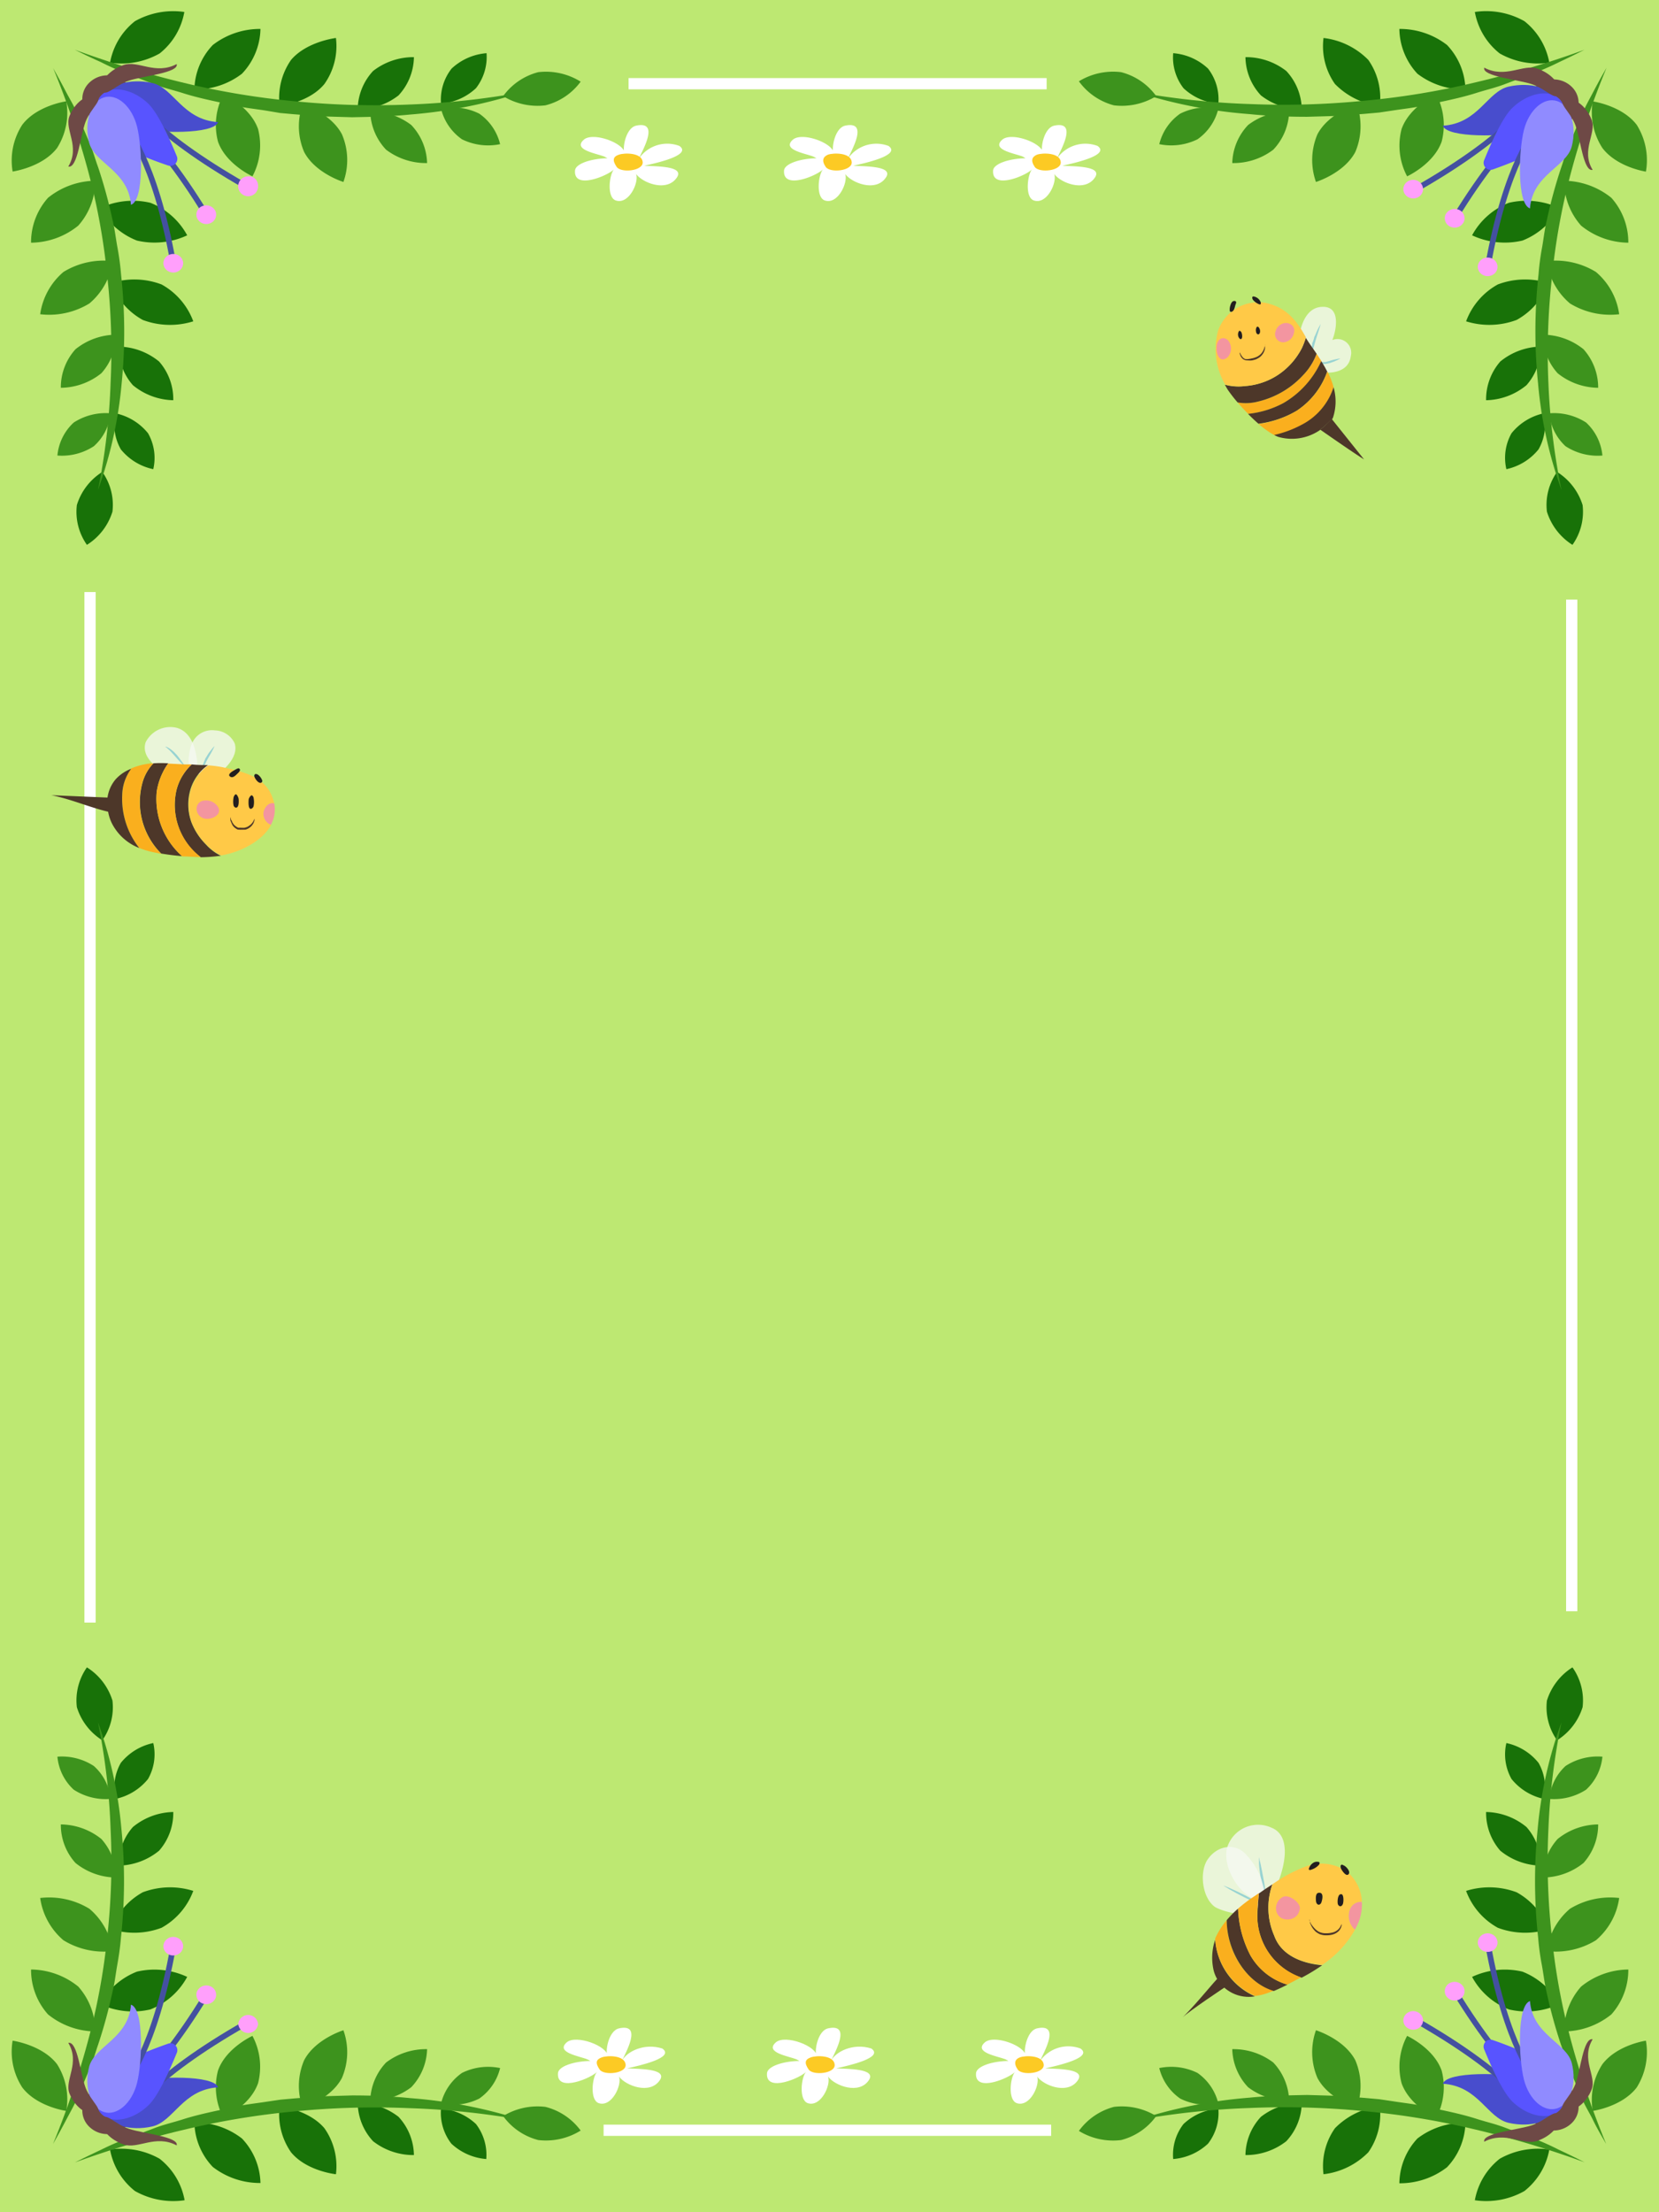 <svg id="OBJECTS" xmlns="http://www.w3.org/2000/svg" viewBox="0 0 180 240"><defs><style>.cls-1{fill:#bde872;}.cls-2,.cls-5{fill:none;stroke-miterlimit:10;}.cls-2{stroke:#fff;stroke-width:1.22px;}.cls-3{fill:#3d931d;}.cls-4{fill:#187208;}.cls-5{stroke:#4450a0;stroke-width:0.61px;}.cls-6{fill:#ff9ffb;}.cls-7{fill:#6e4946;}.cls-8{fill:#484dcd;}.cls-9{fill:#5854ff;}.cls-10{fill:#908bff;}.cls-11{opacity:0.8;}.cls-12{fill:#f5f9f2;}.cls-13{fill:#98d3d2;}.cls-14{fill:#4d3729;}.cls-15{fill:#faaf1e;}.cls-16{fill:#f395a0;}.cls-17{fill:#ffc947;}.cls-18{fill:#221e1f;}.cls-19{fill:#fff;}.cls-20{fill:#fcca24;}</style></defs><rect class="cls-1" width="180" height="240"/><line class="cls-2" x1="9.77" y1="176.03" x2="9.77" y2="64.23"/><line class="cls-2" x1="114.05" y1="231.11" x2="65.49" y2="231.11"/><line class="cls-2" x1="170.53" y1="65.05" x2="170.53" y2="174.8"/><line class="cls-2" x1="68.2" y1="9.08" x2="113.56" y2="9.08"/><path class="cls-3" d="M128.05,12.33a6.37,6.37,0,0,1,4.14-.54,5.68,5.68,0,0,1-2.26,3.32,6.44,6.44,0,0,1-4.15.53A5.68,5.68,0,0,1,128.05,12.33Z"/><path class="cls-3" d="M135.42,13.56a7.18,7.18,0,0,1,4.45-1.46,6.27,6.27,0,0,1-1.72,4.14,7.13,7.13,0,0,1-4.45,1.45A6.23,6.23,0,0,1,135.42,13.56Z"/><path class="cls-3" d="M142.94,14.57c1.22-2.32,4.27-3.25,4.27-3.25a7.13,7.13,0,0,1-.16,5.17c-1.23,2.32-4.27,3.25-4.27,3.25A7.13,7.13,0,0,1,142.94,14.57Z"/><path class="cls-3" d="M152.07,14c.87-2.47,3.75-3.78,3.75-3.78a7.14,7.14,0,0,1,.6,5.14c-.87,2.46-3.75,3.77-3.75,3.77A7.11,7.11,0,0,1,152.07,14Z"/><path class="cls-4" d="M128.41,9.57a6.24,6.24,0,0,0,3.78,1.67,5.45,5.45,0,0,0-1.12-3.8,6.24,6.24,0,0,0-3.78-1.67A5.45,5.45,0,0,0,128.41,9.57Z"/><path class="cls-4" d="M136.81,10.35a7.11,7.11,0,0,0,4.43,1.5,6.22,6.22,0,0,0-1.68-4.15,7.11,7.11,0,0,0-4.43-1.5A6.22,6.22,0,0,0,136.81,10.35Z"/><path class="cls-4" d="M144.84,9.11a8.19,8.19,0,0,0,4.86,2.39,7.14,7.14,0,0,0-1.24-5,8.15,8.15,0,0,0-4.86-2.38A7.12,7.12,0,0,0,144.84,9.11Z"/><path class="cls-4" d="M153.79,8A8.31,8.31,0,0,0,159,9.7a7.24,7.24,0,0,0-2-4.82,8.35,8.35,0,0,0-5.17-1.74A7.26,7.26,0,0,0,153.79,8Z"/><path class="cls-4" d="M162.72,5.8a8.42,8.42,0,0,0,5.38,1,7.4,7.4,0,0,0-2.7-4.5,8.42,8.42,0,0,0-5.38-1A7.4,7.4,0,0,0,162.72,5.8Z"/><path class="cls-3" d="M121.64,7.83a6.76,6.76,0,0,1,3.81,2.6,7.16,7.16,0,0,1-4.58,1,6.84,6.84,0,0,1-3.81-2.61A7.11,7.11,0,0,1,121.64,7.83Z"/><path class="cls-3" d="M123.37,10a85.12,85.12,0,0,0,12.29,1.29A88.45,88.45,0,0,0,148,10.93a84.35,84.35,0,0,0,12.12-2A104.35,104.35,0,0,0,171.91,5.4c-.92.47-1.85.92-2.79,1.36A30.17,30.17,0,0,1,166.27,8l-2.92,1.1c-1,.39-2,.62-3,.93-2,.65-4,1-6.08,1.47-1,.21-2.06.32-3.09.48l-1.55.23-1.56.14c-1,.07-2.08.2-3.12.23l-3.13.09c-2.08,0-4.17-.08-6.24-.29A52.85,52.85,0,0,1,123.37,10Z"/><path class="cls-4" d="M166.93,48.75a5.44,5.44,0,0,0,.57-3.91A6.18,6.18,0,0,0,164,47a5.44,5.44,0,0,0-.56,3.9A6.13,6.13,0,0,0,166.93,48.75Z"/><path class="cls-4" d="M165.62,41.79a6.18,6.18,0,0,0,1.55-4.19,7.16,7.16,0,0,0-4.39,1.62,6.24,6.24,0,0,0-1.54,4.2A7.09,7.09,0,0,0,165.62,41.79Z"/><path class="cls-4" d="M164.55,34.71a7.55,7.55,0,0,0,3.45-4,8.39,8.39,0,0,0-5.49.15,7.57,7.57,0,0,0-3.44,4A8.44,8.44,0,0,0,164.55,34.71Z"/><path class="cls-4" d="M165.18,26.1a7.79,7.79,0,0,0,4-3.53,8.4,8.4,0,0,0-5.46-.57,7.74,7.74,0,0,0-4,3.53A8.38,8.38,0,0,0,165.18,26.1Z"/><path class="cls-3" d="M169.86,48.41a5.58,5.58,0,0,1-1.77-3.57,6.4,6.4,0,0,1,4,1,5.59,5.59,0,0,1,1.77,3.58A6.37,6.37,0,0,1,169.86,48.41Z"/><path class="cls-3" d="M169,40.49a6.17,6.17,0,0,1-1.59-4.18,7.12,7.12,0,0,1,4.4,1.58,6.23,6.23,0,0,1,1.59,4.18A7.11,7.11,0,0,1,169,40.49Z"/><path class="cls-3" d="M170.34,32.92a7.37,7.37,0,0,1-2.53-4.59,8.36,8.36,0,0,1,5.34,1.17,7.31,7.31,0,0,1,2.53,4.59A8.36,8.36,0,0,1,170.34,32.92Z"/><path class="cls-3" d="M171.55,24.48a7.24,7.24,0,0,1-1.84-4.87,8.32,8.32,0,0,1,5.12,1.85,7.24,7.24,0,0,1,1.84,4.87A8.25,8.25,0,0,1,171.55,24.48Z"/><path class="cls-3" d="M173.86,16.06A7.12,7.12,0,0,1,172.81,11s3.16.44,4.77,2.54a7.2,7.2,0,0,1,1,5.08S175.46,18.16,173.86,16.06Z"/><path class="cls-4" d="M171.71,54.79a6.53,6.53,0,0,0-2.77-3.59,6.17,6.17,0,0,0-1.1,4.31,6.57,6.57,0,0,0,2.77,3.6A6.2,6.2,0,0,0,171.71,54.79Z"/><path class="cls-3" d="M169.42,53.15a45.38,45.38,0,0,1-2.54-11.53,56,56,0,0,1,.05-11.86,26.79,26.79,0,0,1,.4-3c.17-1,.28-2,.51-2.92a53.27,53.27,0,0,1,1.57-5.73c.33-.94.56-1.9,1-2.8l1.16-2.73c.37-.92.86-1.77,1.32-2.65s.93-1.73,1.42-2.58a91,91,0,0,0-3.78,11.08,70.56,70.56,0,0,0-2.12,11.43A74,74,0,0,0,168,41.54,71.34,71.34,0,0,0,169.42,53.15Z"/><path class="cls-3" d="M52,12.33a6.4,6.4,0,0,0-4.15-.54,5.72,5.72,0,0,0,2.27,3.32,6.41,6.41,0,0,0,4.14.53A5.64,5.64,0,0,0,52,12.33Z"/><path class="cls-3" d="M44.62,13.56a7.17,7.17,0,0,0-4.45-1.46,6.27,6.27,0,0,0,1.72,4.14,7.15,7.15,0,0,0,4.45,1.45A6.23,6.23,0,0,0,44.62,13.56Z"/><path class="cls-3" d="M37.1,14.57c-1.22-2.32-4.26-3.25-4.26-3.25A7.08,7.08,0,0,0,33,16.49c1.22,2.32,4.26,3.25,4.26,3.25A7.08,7.08,0,0,0,37.1,14.57Z"/><path class="cls-3" d="M28,14c-.87-2.47-3.75-3.78-3.75-3.78a7.14,7.14,0,0,0-.6,5.14c.86,2.46,3.74,3.77,3.74,3.77A7.14,7.14,0,0,0,28,14Z"/><path class="cls-4" d="M51.64,9.57a6.28,6.28,0,0,1-3.79,1.67A5.45,5.45,0,0,1,49,7.44a6.26,6.26,0,0,1,3.79-1.67A5.51,5.51,0,0,1,51.64,9.57Z"/><path class="cls-4" d="M43.24,10.35a7.13,7.13,0,0,1-4.43,1.5A6.24,6.24,0,0,1,40.48,7.7a7.13,7.13,0,0,1,4.43-1.5A6.24,6.24,0,0,1,43.24,10.35Z"/><path class="cls-4" d="M35.2,9.11c-1.68,2.05-4.86,2.39-4.86,2.39a7.2,7.2,0,0,1,1.24-5c1.69-2,4.87-2.38,4.87-2.38A7.15,7.15,0,0,1,35.2,9.11Z"/><path class="cls-4" d="M26.25,8A8.27,8.27,0,0,1,21.09,9.7a7.21,7.21,0,0,1,2-4.82,8.35,8.35,0,0,1,5.17-1.74A7.26,7.26,0,0,1,26.25,8Z"/><path class="cls-4" d="M17.32,5.8a8.42,8.42,0,0,1-5.38,1,7.4,7.4,0,0,1,2.7-4.5A8.45,8.45,0,0,1,20,1.3,7.38,7.38,0,0,1,17.32,5.8Z"/><path class="cls-3" d="M58.4,7.83a6.8,6.8,0,0,0-3.81,2.6,7.16,7.16,0,0,0,4.58,1A6.8,6.8,0,0,0,63,8.86,7.11,7.11,0,0,0,58.4,7.83Z"/><path class="cls-3" d="M56.67,10a52.77,52.77,0,0,1-12.21,2.43c-2.08.21-4.16.25-6.25.29l-3.13-.09c-1,0-2.08-.16-3.12-.23l-1.56-.14L28.85,12c-1-.16-2.07-.27-3.09-.48-2-.45-4.09-.82-6.08-1.47-1-.31-2-.54-3-.93L13.78,8a30.17,30.17,0,0,1-2.85-1.27C10,6.32,9.06,5.87,8.13,5.4A105,105,0,0,0,20,9a84.48,84.48,0,0,0,12.13,2,88.37,88.37,0,0,0,12.29.34A84.83,84.83,0,0,0,56.67,10Z"/><path class="cls-4" d="M13.11,48.75a5.44,5.44,0,0,1-.57-3.91A6.18,6.18,0,0,1,16.06,47a5.41,5.41,0,0,1,.57,3.9A6.14,6.14,0,0,1,13.11,48.75Z"/><path class="cls-4" d="M14.42,41.79a6.15,6.15,0,0,1-1.54-4.19,7.14,7.14,0,0,1,4.38,1.62,6.18,6.18,0,0,1,1.54,4.2A7.11,7.11,0,0,1,14.42,41.79Z"/><path class="cls-4" d="M15.49,34.71a7.57,7.57,0,0,1-3.44-4,8.36,8.36,0,0,1,5.48.15,7.57,7.57,0,0,1,3.44,4A8.43,8.43,0,0,1,15.49,34.71Z"/><path class="cls-4" d="M14.86,26.1a7.74,7.74,0,0,1-4-3.53A8.38,8.38,0,0,1,16.31,22a7.74,7.74,0,0,1,4,3.53A8.38,8.38,0,0,1,14.86,26.1Z"/><path class="cls-3" d="M10.18,48.41A5.52,5.52,0,0,0,12,44.84a6.38,6.38,0,0,0-4,1,5.54,5.54,0,0,0-1.77,3.58A6.34,6.34,0,0,0,10.18,48.41Z"/><path class="cls-3" d="M11,40.49a6.23,6.23,0,0,0,1.59-4.18,7.11,7.11,0,0,0-4.4,1.58,6.17,6.17,0,0,0-1.59,4.18A7.12,7.12,0,0,0,11,40.49Z"/><path class="cls-3" d="M9.7,32.92a7.31,7.31,0,0,0,2.53-4.59A8.36,8.36,0,0,0,6.89,29.5a7.37,7.37,0,0,0-2.53,4.59A8.36,8.36,0,0,0,9.7,32.92Z"/><path class="cls-3" d="M8.49,24.48a7.24,7.24,0,0,0,1.84-4.87,8.32,8.32,0,0,0-5.12,1.85,7.24,7.24,0,0,0-1.84,4.87A8.25,8.25,0,0,0,8.49,24.48Z"/><path class="cls-3" d="M6.19,16.06a7.12,7.12,0,0,0,1-5.07s-3.17.44-4.77,2.54a7.14,7.14,0,0,0-1.05,5.08S4.58,18.16,6.19,16.06Z"/><path class="cls-4" d="M8.34,54.79A6.49,6.49,0,0,1,11.1,51.2a6.17,6.17,0,0,1,1.1,4.31,6.52,6.52,0,0,1-2.77,3.6A6.22,6.22,0,0,1,8.34,54.79Z"/><path class="cls-3" d="M10.63,53.15A70.24,70.24,0,0,0,12,41.54a72.83,72.83,0,0,0-.37-11.63A70.56,70.56,0,0,0,9.54,18.48,91,91,0,0,0,5.77,7.4Q6.49,8.68,7.18,10c.46.88,1,1.73,1.33,2.65l1.15,2.73c.41.9.65,1.86,1,2.8a53.23,53.23,0,0,1,1.56,5.73c.24,1,.34,1.95.52,2.92s.32,2,.4,3a56.65,56.65,0,0,1,.05,11.86A45.81,45.81,0,0,1,10.63,53.15Z"/><path class="cls-3" d="M128.05,227.67a6.37,6.37,0,0,0,4.14.54,5.68,5.68,0,0,0-2.26-3.32,6.44,6.44,0,0,0-4.15-.53A5.68,5.68,0,0,0,128.05,227.67Z"/><path class="cls-3" d="M135.42,226.44a7.18,7.18,0,0,0,4.45,1.46,6.27,6.27,0,0,0-1.72-4.14,7.13,7.13,0,0,0-4.45-1.45A6.23,6.23,0,0,0,135.42,226.44Z"/><path class="cls-3" d="M142.94,225.43c1.22,2.32,4.27,3.25,4.27,3.25a7.13,7.13,0,0,0-.16-5.17c-1.23-2.32-4.27-3.25-4.27-3.25A7.13,7.13,0,0,0,142.94,225.43Z"/><path class="cls-3" d="M152.07,226c.87,2.47,3.75,3.78,3.75,3.78a7.14,7.14,0,0,0,.6-5.14c-.87-2.46-3.75-3.77-3.75-3.77A7.11,7.11,0,0,0,152.07,226Z"/><path class="cls-4" d="M128.41,230.43a6.24,6.24,0,0,1,3.78-1.67,5.45,5.45,0,0,1-1.12,3.8,6.24,6.24,0,0,1-3.78,1.67A5.45,5.45,0,0,1,128.41,230.43Z"/><path class="cls-4" d="M136.81,229.65a7.11,7.11,0,0,1,4.43-1.5,6.22,6.22,0,0,1-1.68,4.15,7.11,7.11,0,0,1-4.43,1.5A6.22,6.22,0,0,1,136.81,229.65Z"/><path class="cls-4" d="M144.84,230.89a8.19,8.19,0,0,1,4.86-2.39,7.14,7.14,0,0,1-1.24,5,8.15,8.15,0,0,1-4.86,2.38A7.12,7.12,0,0,1,144.84,230.89Z"/><path class="cls-4" d="M153.79,232A8.31,8.31,0,0,1,159,230.3a7.24,7.24,0,0,1-2,4.82,8.35,8.35,0,0,1-5.17,1.74A7.26,7.26,0,0,1,153.79,232Z"/><path class="cls-4" d="M162.72,234.2a8.42,8.42,0,0,1,5.38-1,7.4,7.4,0,0,1-2.7,4.5,8.42,8.42,0,0,1-5.38,1A7.4,7.4,0,0,1,162.72,234.2Z"/><path class="cls-3" d="M121.64,232.17a6.76,6.76,0,0,0,3.81-2.6,7.16,7.16,0,0,0-4.58-1,6.84,6.84,0,0,0-3.81,2.61A7.11,7.11,0,0,0,121.64,232.17Z"/><path class="cls-3" d="M123.37,230a52.85,52.85,0,0,1,12.22-2.43c2.07-.21,4.16-.25,6.24-.29l3.13.09c1,0,2.08.16,3.12.23l1.56.14,1.55.23c1,.16,2.07.27,3.09.48,2,.45,4.1.82,6.08,1.47,1,.31,2,.54,3,.93l2.92,1.1a30.17,30.17,0,0,1,2.85,1.27c.94.44,1.87.89,2.79,1.36a104.35,104.35,0,0,0-11.84-3.55,84.35,84.35,0,0,0-12.12-2,88.45,88.45,0,0,0-12.29-.34A85.12,85.12,0,0,0,123.37,230Z"/><path class="cls-4" d="M166.93,191.25a5.44,5.44,0,0,1,.57,3.91A6.18,6.18,0,0,1,164,193a5.44,5.44,0,0,1-.56-3.9A6.13,6.13,0,0,1,166.93,191.25Z"/><path class="cls-4" d="M165.62,198.21a6.18,6.18,0,0,1,1.55,4.19,7.16,7.16,0,0,1-4.39-1.62,6.24,6.24,0,0,1-1.54-4.2A7.09,7.09,0,0,1,165.62,198.21Z"/><path class="cls-4" d="M164.55,205.29a7.55,7.55,0,0,1,3.45,4,8.39,8.39,0,0,1-5.49-.15,7.57,7.57,0,0,1-3.44-4A8.44,8.44,0,0,1,164.55,205.29Z"/><path class="cls-4" d="M165.18,213.9a7.79,7.79,0,0,1,4,3.53,8.4,8.4,0,0,1-5.46.57,7.74,7.74,0,0,1-4-3.53A8.38,8.38,0,0,1,165.18,213.9Z"/><path class="cls-3" d="M169.86,191.59a5.58,5.58,0,0,0-1.77,3.57,6.4,6.4,0,0,0,4-1,5.59,5.59,0,0,0,1.77-3.58A6.37,6.37,0,0,0,169.86,191.59Z"/><path class="cls-3" d="M169,199.51a6.17,6.17,0,0,0-1.59,4.18,7.12,7.12,0,0,0,4.4-1.58,6.23,6.23,0,0,0,1.59-4.18A7.11,7.11,0,0,0,169,199.51Z"/><path class="cls-3" d="M170.34,207.08a7.37,7.37,0,0,0-2.53,4.59,8.36,8.36,0,0,0,5.34-1.17,7.31,7.31,0,0,0,2.53-4.59A8.36,8.36,0,0,0,170.34,207.08Z"/><path class="cls-3" d="M171.55,215.52a7.24,7.24,0,0,0-1.84,4.87,8.32,8.32,0,0,0,5.12-1.85,7.24,7.24,0,0,0,1.84-4.87A8.25,8.25,0,0,0,171.55,215.52Z"/><path class="cls-3" d="M173.86,223.94a7.12,7.12,0,0,0-1.05,5.07s3.16-.44,4.77-2.54a7.2,7.2,0,0,0,1-5.08S175.46,221.84,173.86,223.94Z"/><path class="cls-4" d="M171.71,185.21a6.53,6.53,0,0,1-2.77,3.59,6.17,6.17,0,0,1-1.1-4.31,6.57,6.57,0,0,1,2.77-3.6A6.2,6.2,0,0,1,171.71,185.21Z"/><path class="cls-3" d="M169.42,186.85A71.34,71.34,0,0,0,168,198.46a74,74,0,0,0,.37,11.63,70.56,70.56,0,0,0,2.12,11.43,91,91,0,0,0,3.78,11.08c-.49-.85-1-1.71-1.42-2.58s-1-1.73-1.32-2.65l-1.16-2.73c-.41-.9-.64-1.86-1-2.8a53.27,53.27,0,0,1-1.57-5.73c-.23-1-.34-2-.51-2.92a26.79,26.79,0,0,1-.4-2.95,56,56,0,0,1-.05-11.86A45.38,45.38,0,0,1,169.42,186.85Z"/><path class="cls-3" d="M52,227.67a6.4,6.4,0,0,1-4.15.54,5.72,5.72,0,0,1,2.27-3.32,6.41,6.41,0,0,1,4.14-.53A5.64,5.64,0,0,1,52,227.67Z"/><path class="cls-3" d="M44.62,226.44a7.17,7.17,0,0,1-4.45,1.46,6.27,6.27,0,0,1,1.72-4.14,7.15,7.15,0,0,1,4.45-1.45A6.23,6.23,0,0,1,44.62,226.44Z"/><path class="cls-3" d="M37.1,225.43c-1.22,2.32-4.26,3.25-4.26,3.25a7.08,7.08,0,0,1,.16-5.17c1.22-2.32,4.26-3.25,4.26-3.25A7.08,7.08,0,0,1,37.1,225.43Z"/><path class="cls-3" d="M28,226c-.87,2.47-3.75,3.78-3.75,3.78a7.14,7.14,0,0,1-.6-5.14c.86-2.46,3.74-3.77,3.74-3.77A7.14,7.14,0,0,1,28,226Z"/><path class="cls-4" d="M51.64,230.43a6.28,6.28,0,0,0-3.79-1.67,5.45,5.45,0,0,0,1.12,3.8,6.26,6.26,0,0,0,3.79,1.67A5.51,5.51,0,0,0,51.64,230.43Z"/><path class="cls-4" d="M43.24,229.65a7.13,7.13,0,0,0-4.43-1.5,6.24,6.24,0,0,0,1.67,4.15,7.13,7.13,0,0,0,4.43,1.5A6.24,6.24,0,0,0,43.24,229.65Z"/><path class="cls-4" d="M35.2,230.89c-1.68-2-4.86-2.39-4.86-2.39a7.2,7.2,0,0,0,1.24,5c1.69,2.05,4.87,2.38,4.87,2.38A7.15,7.15,0,0,0,35.2,230.89Z"/><path class="cls-4" d="M26.25,232a8.27,8.27,0,0,0-5.16-1.73,7.21,7.21,0,0,0,2,4.82,8.35,8.35,0,0,0,5.17,1.74A7.26,7.26,0,0,0,26.25,232Z"/><path class="cls-4" d="M17.32,234.2a8.42,8.42,0,0,0-5.38-1,7.4,7.4,0,0,0,2.7,4.5,8.45,8.45,0,0,0,5.39,1A7.38,7.38,0,0,0,17.32,234.2Z"/><path class="cls-3" d="M58.4,232.17a6.8,6.8,0,0,1-3.81-2.6,7.16,7.16,0,0,1,4.58-1A6.8,6.8,0,0,1,63,231.14,7.11,7.11,0,0,1,58.4,232.17Z"/><path class="cls-3" d="M56.67,230a84.83,84.83,0,0,0-12.28-1.29,88.37,88.37,0,0,0-12.29.34,84.48,84.48,0,0,0-12.13,2A105,105,0,0,0,8.13,234.6c.93-.47,1.86-.92,2.8-1.36A30.17,30.17,0,0,1,13.78,232l2.92-1.1c1-.39,2-.62,3-.93,2-.65,4-1,6.08-1.47,1-.21,2.06-.32,3.09-.48l1.55-.23,1.56-.14c1-.07,2.08-.2,3.12-.23l3.13-.09c2.09,0,4.17.08,6.25.29A52.77,52.77,0,0,1,56.67,230Z"/><path class="cls-4" d="M13.11,191.25a5.44,5.44,0,0,0-.57,3.91A6.18,6.18,0,0,0,16.06,193a5.41,5.41,0,0,0,.57-3.9A6.14,6.14,0,0,0,13.11,191.25Z"/><path class="cls-4" d="M14.42,198.21a6.15,6.15,0,0,0-1.54,4.19,7.14,7.14,0,0,0,4.38-1.62,6.18,6.18,0,0,0,1.54-4.2A7.11,7.11,0,0,0,14.42,198.21Z"/><path class="cls-4" d="M15.49,205.29a7.57,7.57,0,0,0-3.44,4,8.36,8.36,0,0,0,5.48-.15,7.57,7.57,0,0,0,3.44-4A8.43,8.43,0,0,0,15.49,205.29Z"/><path class="cls-4" d="M14.86,213.9a7.74,7.74,0,0,0-4,3.53,8.38,8.38,0,0,0,5.45.57,7.74,7.74,0,0,0,4-3.53A8.38,8.38,0,0,0,14.86,213.9Z"/><path class="cls-3" d="M10.18,191.59A5.52,5.52,0,0,1,12,195.16a6.38,6.38,0,0,1-4-1,5.54,5.54,0,0,1-1.77-3.58A6.34,6.34,0,0,1,10.18,191.59Z"/><path class="cls-3" d="M11,199.51a6.23,6.23,0,0,1,1.59,4.18,7.11,7.11,0,0,1-4.4-1.58,6.17,6.17,0,0,1-1.59-4.18A7.12,7.12,0,0,1,11,199.51Z"/><path class="cls-3" d="M9.7,207.08a7.31,7.31,0,0,1,2.53,4.59,8.36,8.36,0,0,1-5.34-1.17,7.37,7.37,0,0,1-2.53-4.59A8.36,8.36,0,0,1,9.7,207.08Z"/><path class="cls-3" d="M8.49,215.52a7.24,7.24,0,0,1,1.84,4.87,8.32,8.32,0,0,1-5.12-1.85,7.24,7.24,0,0,1-1.84-4.87A8.25,8.25,0,0,1,8.49,215.52Z"/><path class="cls-3" d="M6.19,223.94a7.12,7.12,0,0,1,1,5.07s-3.17-.44-4.77-2.54a7.14,7.14,0,0,1-1.05-5.08S4.58,221.84,6.19,223.94Z"/><path class="cls-4" d="M8.34,185.21a6.49,6.49,0,0,0,2.76,3.59,6.17,6.17,0,0,0,1.1-4.31,6.52,6.52,0,0,0-2.77-3.6A6.22,6.22,0,0,0,8.34,185.21Z"/><path class="cls-3" d="M10.63,186.85a45.81,45.81,0,0,1,2.54,11.53,56.65,56.65,0,0,1-.05,11.86c-.08,1-.23,2-.4,2.95s-.28,2-.52,2.92a53.23,53.23,0,0,1-1.56,5.73c-.33.94-.57,1.9-1,2.8l-1.15,2.73c-.37.92-.87,1.77-1.33,2.65s-.93,1.73-1.41,2.58a91,91,0,0,0,3.77-11.08,70.56,70.56,0,0,0,2.12-11.43A72.83,72.83,0,0,0,12,198.46,70.24,70.24,0,0,0,10.63,186.85Z"/><path class="cls-5" d="M12,11.08s4.24,2.14,10.38,12.21"/><path class="cls-6" d="M23.39,22.94a1,1,0,0,1-.64,1.3,1.1,1.1,0,0,1-1.38-.6,1,1,0,0,1,.64-1.3A1.1,1.1,0,0,1,23.39,22.94Z"/><path class="cls-7" d="M9.73,12.56a2.46,2.46,0,0,1,0-3.63,2.83,2.83,0,0,1,3.85,0,2.47,2.47,0,0,1,0,3.63A2.85,2.85,0,0,1,9.73,12.56Z"/><path class="cls-8" d="M16.5,9c-2.36-.52-4.68.15-5.18,1.51s1,2.88,3.35,3.41,8.5.69,9-.67C19.78,13,18.85,9.52,16.5,9Z"/><path class="cls-5" d="M13.94,10.2s2.19,4,12.75,10"/><path class="cls-9" d="M12.05,15c-1.66-1.56-2.11-3.67-1-4.72s3.35-.63,5,.93c1.12,1.05,2.42,4,3.15,5.78a.76.76,0,0,1-1,.95C16.29,17.3,13.17,16.09,12.05,15Z"/><path class="cls-5" d="M13.57,13.72s3.19,3.39,5.23,14.84"/><path class="cls-10" d="M9.67,15.47c-.57-2.22.14-4.41,1.57-4.89s3.07.93,3.63,3.15.78,8-.66,8.49C13.94,18.54,10.23,17.69,9.67,15.47Z"/><path class="cls-7" d="M7.52,12.64c.56-1.46,1.83-2.45,2.84-2.22s-.51,1.31-1.07,2.77-.87,5.11-1.88,4.88C8.72,15.89,7,14.09,7.52,12.64Z"/><path class="cls-7" d="M13.41,7.05c-1.54.54-2.59,1.74-2.33,2.69s1.38-.49,2.93-1,5.42-.84,5.16-1.79C16.86,8.17,15,6.52,13.41,7.05Z"/><path class="cls-6" d="M28,20.13a1.08,1.08,0,1,1-1.08-1A1,1,0,0,1,28,20.13Z"/><ellipse class="cls-6" cx="18.8" cy="28.56" rx="1.07" ry="1.01"/><path class="cls-5" d="M168.2,11.47S164,13.61,157.83,23.68"/><path class="cls-6" d="M156.82,23.33a1,1,0,0,0,.64,1.3,1.1,1.1,0,0,0,1.38-.6,1,1,0,0,0-.64-1.3A1.1,1.1,0,0,0,156.82,23.33Z"/><path class="cls-7" d="M170.48,13a2.46,2.46,0,0,0,0-3.63,2.83,2.83,0,0,0-3.85,0,2.47,2.47,0,0,0,0,3.63A2.85,2.85,0,0,0,170.48,13Z"/><path class="cls-8" d="M163.71,9.39c2.36-.52,4.68.15,5.18,1.51s-1,2.88-3.35,3.4-8.5.7-9-.66C160.43,13.4,161.36,9.91,163.71,9.39Z"/><path class="cls-5" d="M166.27,10.59s-2.19,4-12.75,10"/><path class="cls-9" d="M168.16,15.43c1.66-1.56,2.11-3.67,1-4.72s-3.34-.63-5,.93c-1.13,1-2.42,4-3.15,5.78a.76.76,0,0,0,1,.95C163.92,17.69,167,16.48,168.16,15.43Z"/><path class="cls-5" d="M166.64,14.11S163.45,17.5,161.41,29"/><path class="cls-10" d="M170.54,15.86c.57-2.22-.14-4.41-1.58-4.89s-3.06.93-3.62,3.15-.78,8,.66,8.49C166.27,18.93,170,18.08,170.54,15.86Z"/><path class="cls-7" d="M172.69,13c-.56-1.46-1.83-2.45-2.84-2.22s.51,1.31,1.07,2.77.87,5.11,1.88,4.88C171.49,16.28,173.25,14.48,172.69,13Z"/><path class="cls-7" d="M166.8,7.44c1.54.54,2.59,1.74,2.33,2.69s-1.39-.49-2.93-1-5.42-.84-5.16-1.79C163.34,8.56,165.26,6.91,166.8,7.44Z"/><ellipse class="cls-6" cx="153.33" cy="20.52" rx="1.07" ry="1.01"/><ellipse class="cls-6" cx="161.41" cy="28.95" rx="1.07" ry="1.01"/><path class="cls-5" d="M12,228.62s4.24-2.14,10.38-12.21"/><path class="cls-6" d="M23.39,216.76a1,1,0,0,0-.64-1.3,1.11,1.11,0,0,0-1.38.6,1,1,0,0,0,.64,1.3A1.09,1.09,0,0,0,23.39,216.76Z"/><path class="cls-7" d="M9.73,227.15a2.45,2.45,0,0,0,0,3.62,2.83,2.83,0,0,0,3.85,0,2.47,2.47,0,0,0,0-3.63A2.85,2.85,0,0,0,9.73,227.15Z"/><path class="cls-8" d="M16.5,230.7c-2.36.53-4.68-.15-5.18-1.51s1-2.88,3.35-3.4,8.5-.7,9,.66C19.78,226.69,18.85,230.18,16.5,230.7Z"/><path class="cls-5" d="M13.94,229.5s2.19-4,12.75-10"/><path class="cls-9" d="M12.05,224.66c-1.66,1.56-2.11,3.67-1,4.72s3.35.63,5-.93c1.12-1,2.42-4,3.15-5.78a.75.75,0,0,0-1-.94C16.29,222.4,13.17,223.61,12.05,224.66Z"/><path class="cls-5" d="M13.57,226s3.19-3.4,5.23-14.85"/><path class="cls-10" d="M9.67,224.23c-.57,2.22.14,4.41,1.57,4.89s3.07-.92,3.63-3.14.78-8-.66-8.5C13.94,221.16,10.23,222,9.67,224.23Z"/><path class="cls-7" d="M7.52,227.07c.56,1.45,1.83,2.44,2.84,2.21s-.51-1.31-1.07-2.77-.87-5.11-1.88-4.88C8.72,223.82,7,225.61,7.52,227.07Z"/><path class="cls-7" d="M13.41,232.65c-1.54-.54-2.59-1.74-2.33-2.69s1.38.49,2.93,1,5.42.85,5.16,1.79C16.86,231.53,15,233.19,13.41,232.65Z"/><path class="cls-6" d="M28,219.58a1.08,1.08,0,0,0-2.15,0,1.08,1.08,0,0,0,2.15,0Z"/><ellipse class="cls-6" cx="18.8" cy="211.14" rx="1.07" ry="1.01"/><path class="cls-5" d="M168.2,228.23S164,226.09,157.83,216"/><path class="cls-6" d="M156.82,216.37a1,1,0,0,1,.64-1.3,1.11,1.11,0,0,1,1.38.6,1,1,0,0,1-.64,1.3A1.09,1.09,0,0,1,156.82,216.37Z"/><path class="cls-7" d="M170.48,226.76a2.45,2.45,0,0,1,0,3.62,2.83,2.83,0,0,1-3.85,0,2.46,2.46,0,0,1,0-3.62A2.83,2.83,0,0,1,170.48,226.76Z"/><path class="cls-8" d="M163.71,230.31c2.36.53,4.68-.15,5.18-1.51s-1-2.88-3.35-3.4-8.5-.7-9,.66C160.43,226.3,161.36,229.79,163.71,230.31Z"/><path class="cls-5" d="M166.27,229.11s-2.19-4-12.75-10"/><path class="cls-9" d="M168.16,224.27c1.66,1.56,2.11,3.67,1,4.72s-3.34.63-5-.93c-1.13-1.05-2.42-4-3.15-5.78a.75.75,0,0,1,1-.94C163.92,222,167,223.22,168.16,224.27Z"/><path class="cls-5" d="M166.64,225.6s-3.19-3.4-5.23-14.85"/><path class="cls-10" d="M170.54,223.84c.57,2.22-.14,4.41-1.58,4.89s-3.06-.92-3.62-3.14-.78-8,.66-8.5C166.27,220.77,170,221.62,170.54,223.84Z"/><path class="cls-7" d="M172.69,226.68c-.56,1.45-1.83,2.45-2.84,2.21s.51-1.31,1.07-2.77.87-5.11,1.88-4.88C171.49,223.43,173.25,225.22,172.69,226.68Z"/><path class="cls-7" d="M166.8,232.26c1.54-.54,2.59-1.74,2.33-2.69s-1.39.49-2.93,1-5.42.84-5.16,1.78C163.34,231.14,165.26,232.8,166.8,232.26Z"/><ellipse class="cls-6" cx="153.33" cy="219.19" rx="1.07" ry="1.01"/><ellipse class="cls-6" cx="161.41" cy="210.75" rx="1.07" ry="1.01"/><g class="cls-11"><path class="cls-12" d="M136.16,206c-1.89-.56-3.7-3.85-2.94-5.78a3.51,3.51,0,0,1,4.73-1.94c2.5,1,1.19,5.11.33,6.82Z"/></g><path class="cls-13" d="M137.48,206.12l-.08-.19c0-.12-.12-.3-.19-.51s-.08-.21-.12-.33-.07-.26-.1-.39-.13-.57-.19-.86c-.09-.59-.17-1.17-.2-1.62,0-.22,0-.4,0-.53s0-.21,0-.21l.05.2c0,.13.08.31.12.53s.1.47.15.74.11.56.16.85.11.57.15.85c0,.13.05.26.07.39s.05.24.08.35.08.4.11.53S137.48,206.12,137.48,206.12Z"/><g class="cls-11"><path class="cls-12" d="M135.62,207.5c-.73.47-3.23-.21-3.84-.65-1.33-1-1.64-3.63-.83-5,1.06-1.69,3.15-2,4.34-.55a7.59,7.59,0,0,1,1.56,2.57c.25.84.7,2,.26,2.83Z"/></g><path class="cls-13" d="M132.72,204.55l.21.08.53.22c.44.19,1,.46,1.58.75s1.13.59,1.54.84c.2.11.37.22.49.3l.19.12-.21-.08-.53-.23c-.44-.19-1-.46-1.58-.75s-1.13-.59-1.54-.83l-.49-.3Z"/><path class="cls-14" d="M132.64,214.06c-1.36,1.41-2.53,3-4.31,4.79h0c.67-.65,4.39-3.16,5.4-3.8Z"/><path class="cls-14" d="M131.84,210.35a1,1,0,0,0,0,.1,6.08,6.08,0,0,0-.21,3.08,3.54,3.54,0,0,0,.53,1.33,4,4,0,0,0,4,1.72A7.28,7.28,0,0,1,131.84,210.35Z"/><path class="cls-15" d="M133.1,208.31a8.57,8.57,0,0,0-1.26,2,7.28,7.28,0,0,0,4.33,6.23,5.88,5.88,0,0,0,1-.2c.35-.11.71-.24,1.06-.38C135.07,215.07,133.07,211.53,133.1,208.31Z"/><path class="cls-14" d="M138.25,210a7.56,7.56,0,0,1-.19-5.57c-.5.32-1,.65-1.48,1-.05.63-.12,1.44-.16,2.37a7.06,7.06,0,0,0,4.8,6.76,20.35,20.35,0,0,0,2.23-1.35C141.17,213,139,212.09,138.25,210Z"/><path class="cls-14" d="M135.67,212.14a11.81,11.81,0,0,1-1.34-5.08,12.1,12.1,0,0,0-1.23,1.25c0,3.22,2,6.76,5.11,7.69.5-.21,1-.45,1.48-.69A6.88,6.88,0,0,1,135.67,212.14Z"/><path class="cls-15" d="M136.42,207.76c0-.93.11-1.74.16-2.37l-.66.45a15.59,15.59,0,0,0-1.59,1.22,11.81,11.81,0,0,0,1.34,5.08,6.88,6.88,0,0,0,4,3.17l1-.53.5-.26A7.06,7.06,0,0,1,136.42,207.76Z"/><path class="cls-16" d="M147.76,206.32a1.29,1.29,0,0,0-1.31.84,2,2,0,0,0,.56,2.2,8.65,8.65,0,0,0,.41-.87A5.32,5.32,0,0,0,147.76,206.32Z"/><path class="cls-17" d="M146.45,207.16a1.29,1.29,0,0,1,1.31-.84,4.41,4.41,0,0,0-1.77-3.38,4.86,4.86,0,0,0-4.14-.51,15.48,15.48,0,0,0-3.57,1.84l-.22.14a7.56,7.56,0,0,0,.19,5.57c.74,2.11,2.92,3,5.2,3.19a11.08,11.08,0,0,0,3.56-3.81A2,2,0,0,1,146.45,207.16Z"/><path class="cls-16" d="M139.14,205.82c.65-.38,1.86.51,1.9,1.17a1.48,1.48,0,0,1-.33.83,1.45,1.45,0,0,1-1.66.28,1.19,1.19,0,0,1-.59-.88A1.38,1.38,0,0,1,139.14,205.82Z"/><path class="cls-14" d="M142.05,208.21a1.3,1.3,0,0,1,.06.2,1.38,1.38,0,0,0,.1.22c0,.08.1.16.15.25a2.83,2.83,0,0,0,.23.28,1.89,1.89,0,0,0,.29.27l.17.12.18.08a1.58,1.58,0,0,0,.43.1,3.15,3.15,0,0,0,.44,0,2.83,2.83,0,0,0,.42-.06,1.47,1.47,0,0,0,.37-.13l.15-.09.14-.11a1.86,1.86,0,0,0,.19-.22,2.21,2.21,0,0,0,.11-.21l.08-.19,0,.21-.08.23a1.69,1.69,0,0,1-.17.27.93.93,0,0,1-.14.14l-.16.12a1.7,1.7,0,0,1-.41.18,2.21,2.21,0,0,1-.46.08,4.1,4.1,0,0,1-.49,0,2.31,2.31,0,0,1-.47-.12,2.39,2.39,0,0,1-.22-.12l-.19-.13a2.8,2.8,0,0,1-.29-.32,1.87,1.87,0,0,1-.2-.32c-.05-.11-.1-.2-.13-.29s0-.18-.05-.24S142.05,208.21,142.05,208.21Z"/><path class="cls-18" d="M143.07,202a.75.75,0,0,0-.53.06,1.14,1.14,0,0,0-.46.49c-.18.37,0,.38.35.23a1.83,1.83,0,0,0,.68-.48C143.22,202.13,143.17,202,143.07,202Z"/><path class="cls-18" d="M145.63,202.29c-.22,0-.19.22-.16.36s.55,1,.84.69-.32-.94-.6-1Z"/><path class="cls-18" d="M143.21,205.35a.25.25,0,0,0-.12,0c-.39,0-.33.68-.3.94s.28.52.53.2C143.41,206.36,143.69,205.4,143.21,205.35Z"/><path class="cls-18" d="M145.45,205.5h.12c.22.08.22.72.15,1s-.35.47-.55.12C145.09,206.48,145.09,205.56,145.45,205.5Z"/><g class="cls-11"><path class="cls-12" d="M141.09,38.87c-.47-1.3-.15-5.26,2.13-5.56s1.82,2.36,1.34,3.58a1.49,1.49,0,0,1,2,1.75c-.24,1.91-2.53,2-4,1.6Z"/></g><path class="cls-13" d="M142.28,39.17l0-.18a1.91,1.91,0,0,0,0-.2,1.22,1.22,0,0,1,0-.27c0-.1,0-.21,0-.33s0-.23,0-.35a2.57,2.57,0,0,1,.08-.38c0-.12,0-.26.09-.38l.12-.38c0-.12.09-.24.14-.36s.18-.44.27-.62.17-.32.22-.42l.09-.16a1.08,1.08,0,0,1-.05.17c0,.11-.08.27-.13.46l-.21.64c-.07.23-.15.48-.22.73s-.07.25-.1.37a2.83,2.83,0,0,0-.09.37c0,.11-.06.23-.08.34s0,.21-.06.3,0,.19,0,.27,0,.15,0,.2S142.28,39.17,142.28,39.17Z"/><path class="cls-13" d="M143.07,39.33l.1,0c.07,0,.17,0,.28-.05l.17,0,.2,0,.42-.12a6.5,6.5,0,0,1,.81-.21,2.65,2.65,0,0,1,.38-.06s-.13.08-.34.18l-.36.16-.21.07-.21.08a4.47,4.47,0,0,1-.45.09,1.46,1.46,0,0,1-.41,0,1.55,1.55,0,0,1-.28,0Z"/><path class="cls-15" d="M143.37,39.17l-.52-.79a6.61,6.61,0,0,1-1.43,2.28,9.67,9.67,0,0,1-4.95,2.91,5.18,5.18,0,0,1-2.19.09c.35.41.74.83,1.15,1.24a10.43,10.43,0,0,0,3.82-1.16A10,10,0,0,0,143.37,39.17Z"/><path class="cls-14" d="M136.47,43.57a9.67,9.67,0,0,0,4.95-2.91,6.61,6.61,0,0,0,1.43-2.28c-.46-.67-.89-1.26-1.17-1.74a8.57,8.57,0,0,1-.43,1.12,7.66,7.66,0,0,1-2.6,2.92,7.44,7.44,0,0,1-3.54,1.2,5.6,5.6,0,0,1-2.21-.14q.16.3.33.57a16,16,0,0,0,1.05,1.35A5.18,5.18,0,0,0,136.47,43.57Z"/><path class="cls-14" d="M144,40.31a12.52,12.52,0,0,0-.65-1.14,10,10,0,0,1-4.12,4.57,10.43,10.43,0,0,1-3.82,1.16c.36.37.75.74,1.13,1.07a10.8,10.8,0,0,0,4.17-1.42A8.43,8.43,0,0,0,144,40.31Z"/><path class="cls-17" d="M135.11,41.88a7.44,7.44,0,0,0,3.54-1.2,7.66,7.66,0,0,0,2.6-2.92,8.57,8.57,0,0,0,.43-1.12l0-.06c-1-1.82-2.13-3.27-4.42-3.73a4.63,4.63,0,0,0-5.09,3,7.64,7.64,0,0,0,.76,5.87A5.6,5.6,0,0,0,135.11,41.88Z"/><path class="cls-14" d="M148,49.84l-3.47-4.34a1.21,1.21,0,0,0,.05-.14,12,12,0,0,1-1.52,1.4l.21-.13S146.77,49.08,148,49.84Z"/><path class="cls-15" d="M144.69,42a8.59,8.59,0,0,0-.67-1.7,8.43,8.43,0,0,1-3.29,4.24A10.8,10.8,0,0,1,136.56,46a10.4,10.4,0,0,0,1.72,1.22,11.81,11.81,0,0,0,3-1.12A7,7,0,0,0,144.69,42Z"/><path class="cls-14" d="M144.61,45.36a5.57,5.57,0,0,0,.08-3.35,7,7,0,0,1-3.44,4.06,11.81,11.81,0,0,1-3,1.12,3,3,0,0,0,.45.21,5.38,5.38,0,0,0,4.36-.64A12,12,0,0,0,144.61,45.36Z"/><path class="cls-14" d="M134.51,38.22l.08.17a1.3,1.3,0,0,0,.11.19,1.46,1.46,0,0,0,.16.21.6.6,0,0,0,.25.16.94.94,0,0,0,.34,0,2.79,2.79,0,0,0,.38-.07,1.74,1.74,0,0,0,.39-.11,1.35,1.35,0,0,0,.34-.17,1.61,1.61,0,0,0,.28-.24,1.68,1.68,0,0,0,.2-.29,2.38,2.38,0,0,0,.13-.29c0-.09.06-.18.08-.26s0-.15,0-.21l0-.18s0,.06,0,.18v.22c0,.09,0,.18,0,.28a1.39,1.39,0,0,1-.1.33,1.32,1.32,0,0,1-.2.34,1.27,1.27,0,0,1-.31.3,2.42,2.42,0,0,1-.39.21,3.74,3.74,0,0,1-.42.11,2,2,0,0,1-.42,0,.93.93,0,0,1-.41-.07.71.71,0,0,1-.29-.24.79.79,0,0,1-.14-.25,1.7,1.7,0,0,1-.07-.21C134.52,38.29,134.51,38.22,134.51,38.22Z"/><path class="cls-18" d="M134.42,35.94a.67.67,0,0,0,.09.81c.38.23.29-.66.11-.79S134.46,35.89,134.42,35.94Z"/><path class="cls-16" d="M132,37.61c0-.62.54-1.24,1.19-.74a1.38,1.38,0,0,1,0,1.89C132.37,39.45,131.93,38.47,132,37.61Z"/><path class="cls-16" d="M139.18,35.1a1.24,1.24,0,0,0-.79.87.88.88,0,0,0,1,1.15,1.25,1.25,0,0,0,1-1,.8.8,0,0,0-.23-.85A1,1,0,0,0,139.18,35.1Z"/><path class="cls-18" d="M136.34,35.5a.67.67,0,0,0-.06.48c0,.12.11.32.26.29s.18-.24.18-.34a.69.69,0,0,0-.18-.45A.13.13,0,0,0,136.34,35.5Z"/><path class="cls-18" d="M136,32.16a.12.12,0,0,0-.13.14.43.43,0,0,0,.14.3,1.69,1.69,0,0,0,.61.41c.25.08.19-.2.12-.32A1,1,0,0,0,136,32.16Z"/><path class="cls-18" d="M133.76,32.69h0a.65.65,0,0,0-.18.22,1.86,1.86,0,0,0-.15.51c0,.17-.07.47.2.4s.33-.46.39-.67.13-.27.09-.4S133.86,32.64,133.76,32.69Z"/><g class="cls-11"><path class="cls-12" d="M20.76,83.57c-.54-.6-.22-2.21.06-2.88a2.35,2.35,0,0,1,2.51-1.45,2.43,2.43,0,0,1,2.13,1.4c.53,1.58-1.52,3.38-2.83,3.91Z"/></g><g class="cls-11"><path class="cls-12" d="M19.41,84.23c-1.41-.16-4.25-1.71-3.61-3.7a3,3,0,0,1,3.3-1.59c2,.49,2.39,3.19,2.32,5Z"/></g><path class="cls-13" d="M22,83.57v-.13a1.85,1.85,0,0,1,0-.34c0-.06,0-.14.05-.22l.09-.24a1.36,1.36,0,0,1,.11-.25c0-.08.08-.17.13-.25s.19-.33.29-.47l.3-.38a4.13,4.13,0,0,1,.31-.36s-.07.18-.2.43-.31.57-.5.89l-.25.47c0,.08-.08.15-.11.22l-.09.2c-.06.12-.1.24-.13.31Z"/><path class="cls-13" d="M17.91,81,18,81l.15.06.18.1.21.14.21.17a2,2,0,0,1,.21.2l.21.22c.13.16.26.31.36.46s.22.29.3.41l.2.3.07.11a4.7,4.7,0,0,1-.38-.33c-.21-.21-.47-.5-.73-.8l-.2-.22-.19-.21-.18-.19-.17-.15-.15-.14L18,81.05Z"/><path class="cls-14" d="M5.56,86.27c2.28.44,4.47,1.47,6.71,1.91a4.06,4.06,0,0,0-.07-1.63Z"/><path class="cls-14" d="M17,85.91a7.06,7.06,0,0,1,1.26-3.1,12.45,12.45,0,0,0-1.61,0,4.94,4.94,0,0,0-1.16,2,7.91,7.91,0,0,0,2,7.79c.72.12,1.48.22,2.26.28A8.32,8.32,0,0,1,17,85.91Z"/><path class="cls-15" d="M15.47,84.83a4.94,4.94,0,0,1,1.16-2l-.36,0a7.5,7.5,0,0,0-2,.52,4.92,4.92,0,0,0-1,2.84A8.62,8.62,0,0,0,15.11,92a9.85,9.85,0,0,0,1.45.44l.94.19A7.91,7.91,0,0,1,15.47,84.83Z"/><path class="cls-14" d="M14.24,83.4a4.4,4.4,0,0,0-1.68,1.13,3.87,3.87,0,0,0-.88,3.13,4.64,4.64,0,0,0,.5,1.74A5.6,5.6,0,0,0,15.11,92a8.62,8.62,0,0,1-1.85-5.75A4.92,4.92,0,0,1,14.24,83.4Z"/><path class="cls-14" d="M20.76,89.18A5.65,5.65,0,0,1,20.57,86a5,5,0,0,1,2-3C22,83,21.42,83,20.8,82.93a5.71,5.71,0,0,0-1.66,2.82A7.12,7.12,0,0,0,21.77,93a17.12,17.12,0,0,0,2.09-.15l.11,0a5.34,5.34,0,0,1-1.64-1.25A6.91,6.91,0,0,1,20.76,89.18Z"/><path class="cls-15" d="M19.14,85.75a5.71,5.71,0,0,1,1.66-2.82l-.7,0-1.86-.09A7.06,7.06,0,0,0,17,85.91a8.32,8.32,0,0,0,2.78,7c.67,0,1.35.08,2,.07A7.12,7.12,0,0,1,19.14,85.75Z"/><path class="cls-16" d="M29.75,87.14c-.56-.12-1,.32-1.14.84a1.29,1.29,0,0,0,.77,1.52A3.44,3.44,0,0,0,29.75,87.14Z"/><path class="cls-17" d="M28.61,88c.18-.52.58-1,1.14-.84a4.17,4.17,0,0,0-.27-.85c-.91-2.14-3.21-2.61-5.35-3.08a14.44,14.44,0,0,0-1.52-.2,5,5,0,0,0-2,3,5.65,5.65,0,0,0,.19,3.21,6.91,6.91,0,0,0,1.57,2.37A5.34,5.34,0,0,0,24,92.8c2-.32,4.44-1.51,5.41-3.3A1.29,1.29,0,0,1,28.61,88Z"/><path class="cls-16" d="M21.33,87.69a.87.87,0,0,1,.77-.83,1.54,1.54,0,0,1,1.46.55c.67.84-.4,1.5-1.22,1.42A1.1,1.1,0,0,1,21.33,87.69Z"/><path class="cls-14" d="M25,88.64l.05.16s0,.11.05.18.07.14.1.22l.15.23a1.51,1.51,0,0,0,.23.21,1.28,1.28,0,0,0,.28.16l.16,0,.17,0a.49.49,0,0,0,.17,0,.5.5,0,0,0,.17,0,1.6,1.6,0,0,0,.31-.1,1.67,1.67,0,0,0,.26-.17l.12-.09.09-.1a1.15,1.15,0,0,0,.14-.19.56.56,0,0,0,.09-.17,1.15,1.15,0,0,1,.07-.15.91.91,0,0,1,0,.16.82.82,0,0,1-.06.19.8.8,0,0,1-.11.23l-.09.13-.11.12a1.57,1.57,0,0,1-.28.21,1.13,1.13,0,0,1-.36.14l-.2,0a1.33,1.33,0,0,1-.2,0,.75.75,0,0,1-.21,0L25.8,90a1.52,1.52,0,0,1-.33-.2,1.2,1.2,0,0,1-.24-.27,2.28,2.28,0,0,1-.13-.28A1.49,1.49,0,0,1,25,89a1.68,1.68,0,0,1,0-.2Z"/><path class="cls-18" d="M27.9,84c-.14-.05-.27-.05-.31.13s.3.7.56.78a.21.21,0,0,0,.28-.29,1.35,1.35,0,0,0-.45-.58Z"/><path class="cls-18" d="M25.82,83.36a1.79,1.79,0,0,0-.34.17c-.17.09-.84.45-.54.7s.62-.11.79-.27.41-.38.26-.55A.17.17,0,0,0,25.82,83.36Z"/><path class="cls-18" d="M25.33,87.32a2.17,2.17,0,0,1,0-.72c0-.12.1-.36.23-.42s.31.33.33.48.08,1.1-.37.94A.36.36,0,0,1,25.33,87.32Z"/><path class="cls-18" d="M27.53,87.37a2.13,2.13,0,0,0,0-.71c0-.12-.07-.32-.2-.37s-.34.31-.35.45-.09,1.12.29,1A.43.43,0,0,0,27.53,87.37Z"/><path class="cls-19" d="M67.79,16.73c-.32-.52.08-2.85,1.24-3.1,2.57-.54.69,2.64.3,3.56a3.73,3.73,0,0,1,4.38-1.36c1.42,1-2.53,1.87-3.81,2.15,1.17.08,4.33,0,3.57,1.23-1.06,1.69-3.74.65-4.46-.34.35.91-.78,3.35-2.19,2.88-1-.32-.73-2.81-.18-3.41-.5.63-4.43,2.36-4.25.15.06-.72,1.72-1.29,3.52-1.32L65.6,17c-.8-.34-3.51-.73-2.26-1.84,1-.9,4.54.4,4.45,1.56"/><path class="cls-20" d="M66.91,18.11c.46.68,2.93.45,2.82-.55s-1.93-1-2.58-.78S66.42,17.39,66.91,18.11Z"/><path class="cls-19" d="M90.47,16.73c-.32-.52.08-2.85,1.24-3.1,2.57-.54.69,2.64.3,3.56a3.75,3.75,0,0,1,4.39-1.36c1.41,1-2.54,1.87-3.82,2.15,1.17.08,4.33,0,3.57,1.23-1.06,1.69-3.74.65-4.45-.34.34.91-.79,3.35-2.2,2.88-1-.32-.73-2.81-.18-3.41-.5.63-4.42,2.36-4.25.15.06-.72,1.72-1.29,3.52-1.32L88.28,17c-.8-.34-3.51-.73-2.26-1.84,1-.9,4.54.4,4.45,1.56"/><path class="cls-20" d="M89.59,18.11c.46.68,2.93.45,2.82-.55s-1.93-1-2.58-.78C89.33,17,89.1,17.39,89.59,18.11Z"/><path class="cls-19" d="M113.15,16.73c-.32-.52.08-2.85,1.24-3.1,2.57-.54.69,2.64.3,3.56a3.75,3.75,0,0,1,4.39-1.36c1.42,1-2.54,1.87-3.82,2.15,1.17.08,4.33,0,3.57,1.23-1.06,1.69-3.74.65-4.45-.34.34.91-.78,3.35-2.2,2.88-1-.32-.72-2.81-.18-3.41-.5.63-4.42,2.36-4.25.15.06-.72,1.72-1.29,3.52-1.32L111,17c-.8-.34-3.51-.73-2.26-1.84,1-.9,4.54.4,4.45,1.56"/><path class="cls-20" d="M112.27,18.11c.46.68,2.93.45,2.82-.55s-1.93-1-2.58-.78C112,17,111.78,17.39,112.27,18.11Z"/><path class="cls-19" d="M65.94,223.14c-.33-.52.07-2.85,1.24-3.09,2.56-.55.69,2.63.3,3.55.46-1,2.4-2,4.38-1.36,1.42,1-2.53,1.87-3.81,2.15,1.17.08,4.33,0,3.57,1.24-1.06,1.68-3.74.64-4.46-.35.35.91-.78,3.35-2.19,2.89-1-.33-.73-2.82-.18-3.42-.5.63-4.43,2.36-4.25.16.05-.73,1.72-1.3,3.52-1.32l-.32-.17c-.79-.34-3.5-.73-2.26-1.84,1-.9,4.55.4,4.46,1.56"/><path class="cls-20" d="M65.06,224.52c.46.68,2.93.45,2.82-.55s-1.94-1-2.58-.77S64.57,223.8,65.06,224.52Z"/><path class="cls-19" d="M88.62,223.14c-.32-.52.08-2.85,1.24-3.09,2.57-.55.69,2.63.3,3.55.46-1,2.4-2,4.38-1.36,1.42,1-2.53,1.87-3.81,2.15,1.17.08,4.33,0,3.57,1.24-1.06,1.68-3.74.64-4.46-.35.35.91-.78,3.35-2.19,2.89-1-.33-.73-2.82-.18-3.42-.5.63-4.43,2.36-4.25.16.06-.73,1.72-1.3,3.52-1.32l-.31-.17c-.8-.34-3.51-.73-2.26-1.84,1-.9,4.54.4,4.45,1.56"/><path class="cls-20" d="M87.74,224.52c.46.68,2.93.45,2.82-.55s-1.93-1-2.58-.77S87.25,223.8,87.74,224.52Z"/><path class="cls-19" d="M111.3,223.14c-.32-.52.08-2.85,1.24-3.09,2.57-.55.69,2.63.3,3.55a3.76,3.76,0,0,1,4.39-1.36c1.41,1-2.54,1.87-3.82,2.15,1.17.08,4.33,0,3.57,1.24-1.06,1.68-3.74.64-4.45-.35.34.91-.79,3.35-2.2,2.89-1-.33-.73-2.82-.18-3.42-.5.63-4.42,2.36-4.25.16.06-.73,1.72-1.3,3.52-1.32l-.31-.17c-.8-.34-3.51-.73-2.26-1.84,1-.9,4.54.4,4.45,1.56"/><path class="cls-20" d="M110.42,224.52c.46.68,2.93.45,2.82-.55s-1.93-1-2.58-.77C110.16,223.38,109.93,223.8,110.42,224.52Z"/></svg>
